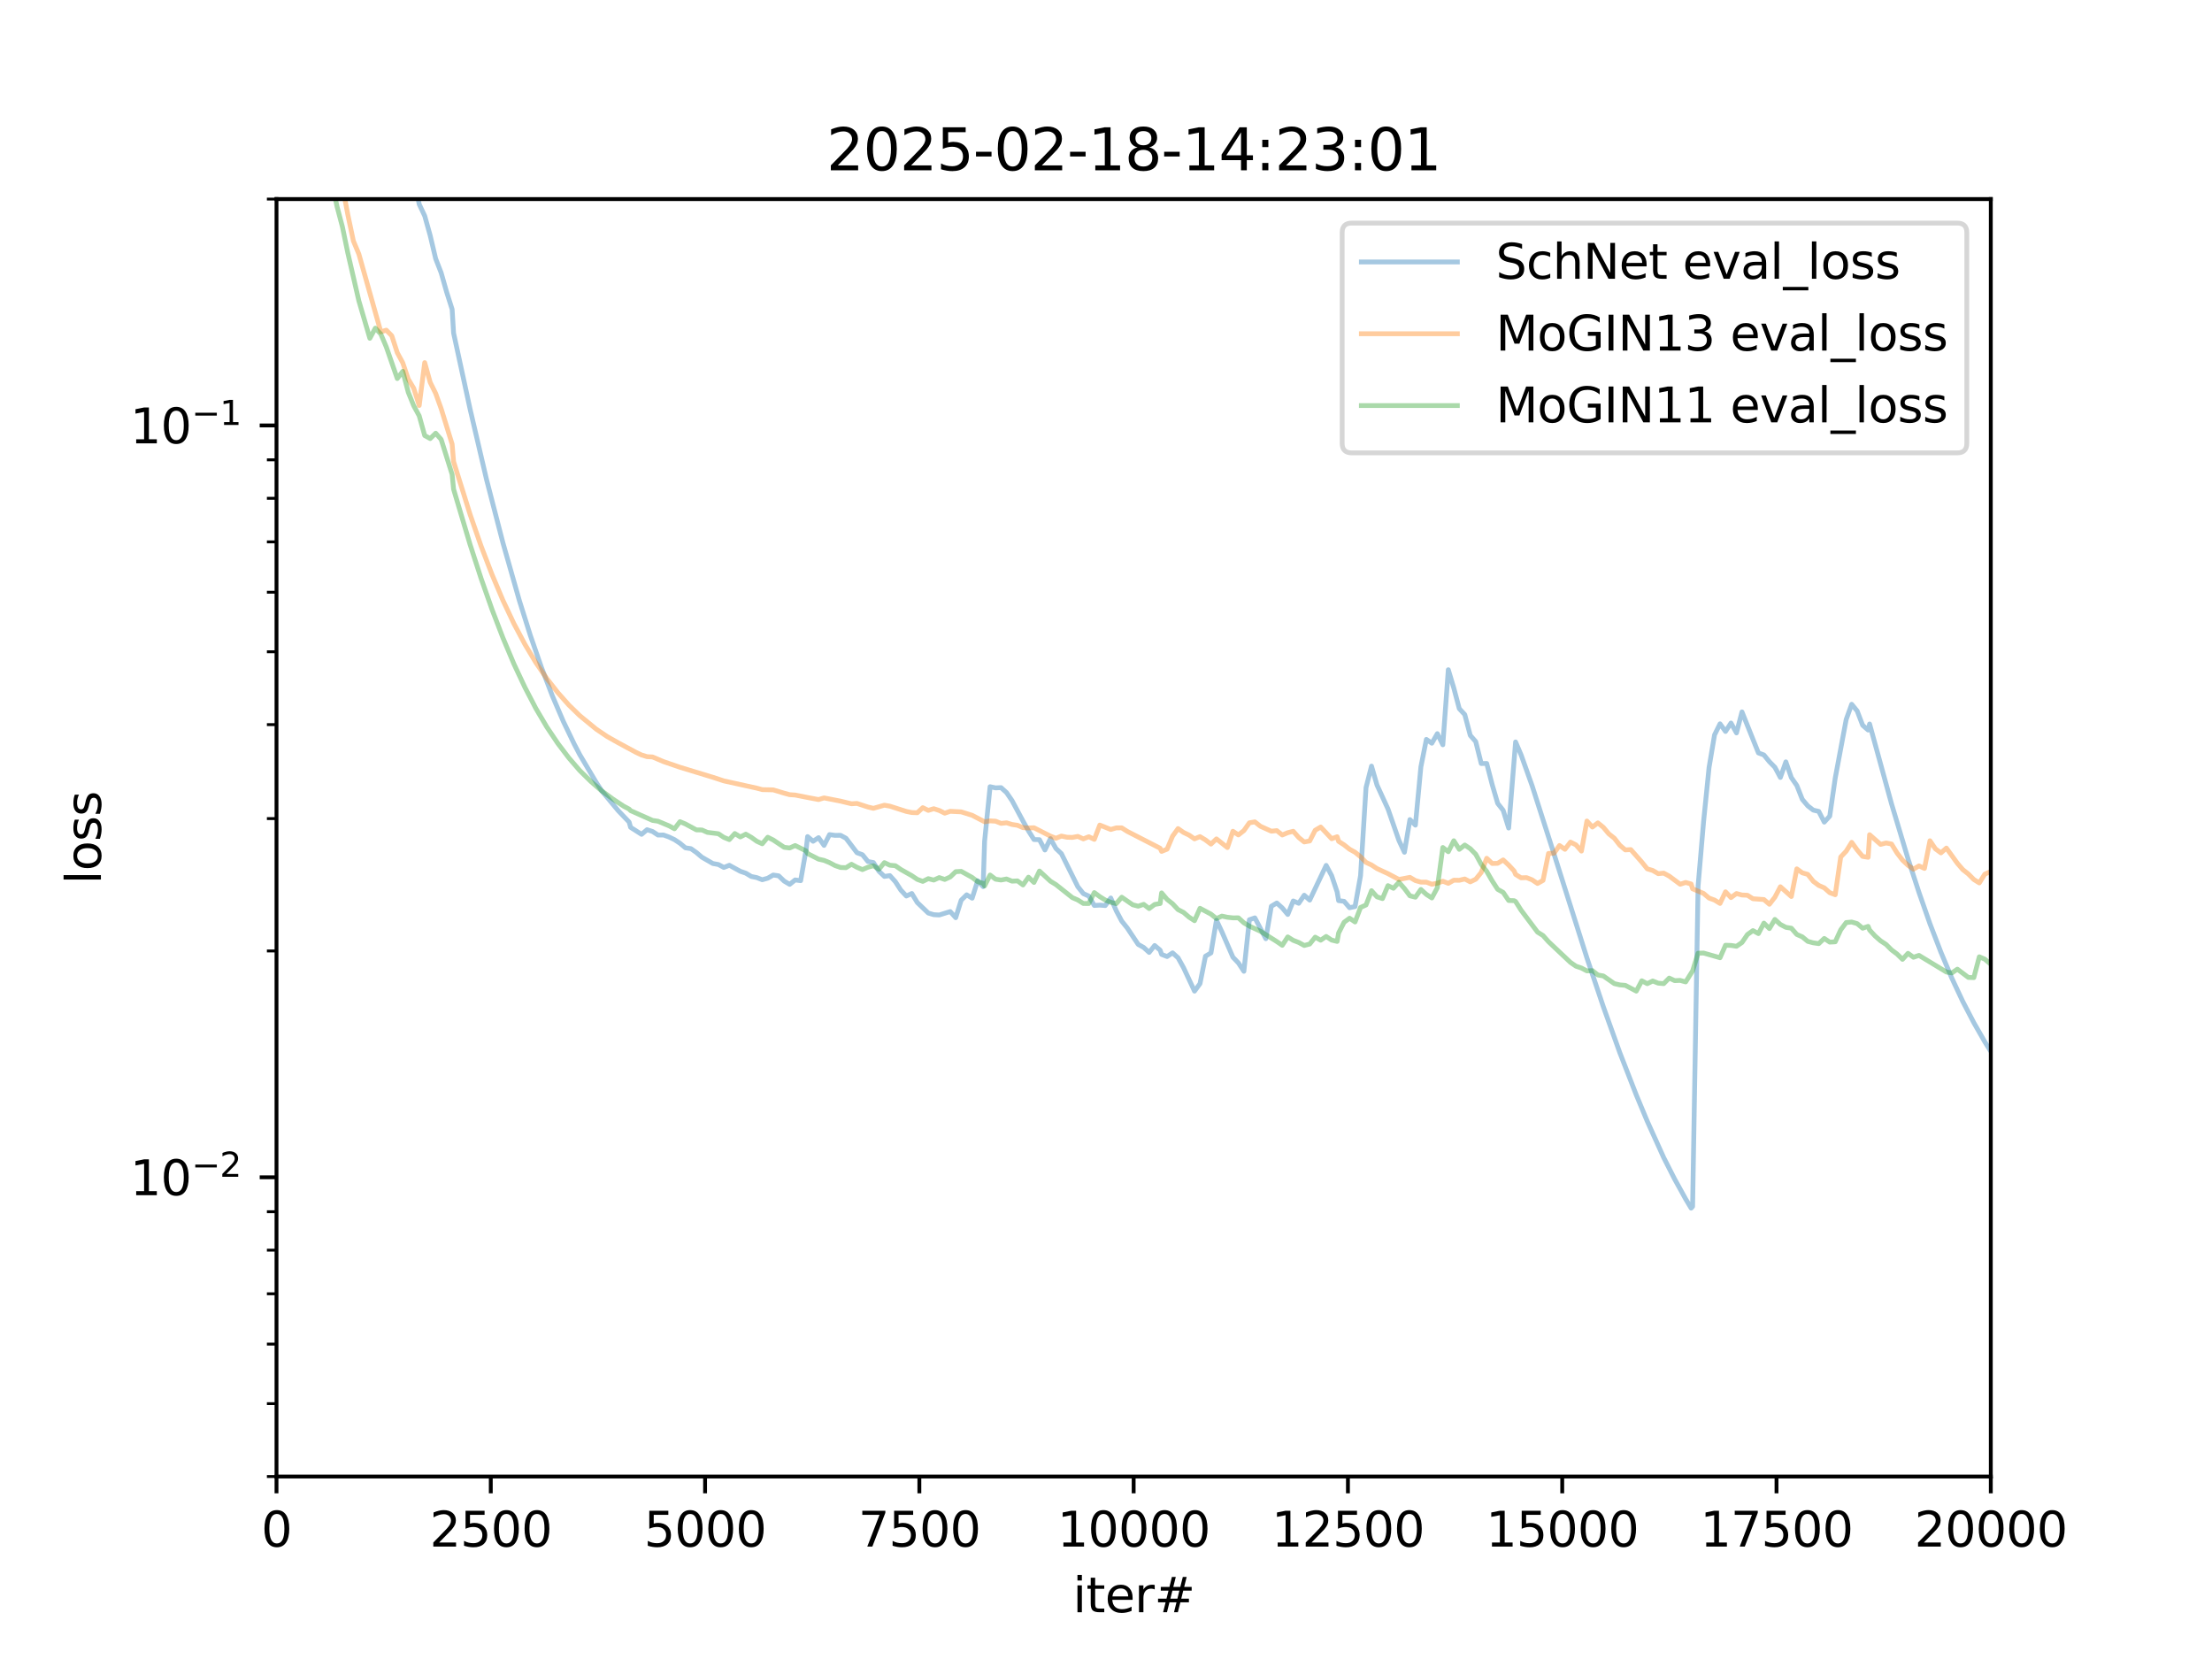 <?xml version="1.0" encoding="utf-8" standalone="no"?>
<!DOCTYPE svg PUBLIC "-//W3C//DTD SVG 1.1//EN"
  "http://www.w3.org/Graphics/SVG/1.1/DTD/svg11.dtd">
<svg xmlns:xlink="http://www.w3.org/1999/xlink" width="460.8pt" height="345.6pt" viewBox="0 0 460.8 345.6" xmlns="http://www.w3.org/2000/svg" version="1.1">
 <defs>
  <style type="text/css">*{stroke-linejoin: round; stroke-linecap: butt}</style>
 </defs>
 <g id="figure_1">
  <g id="patch_1">
   <path d="M 0 345.6 
L 460.8 345.6 
L 460.8 0 
L 0 0 
z
" style="fill: #ffffff"/>
  </g>
  <g id="axes_1">
   <g id="patch_2">
    <path d="M 57.6 307.584 
L 414.72 307.584 
L 414.72 41.472 
L 57.6 41.472 
z
" style="fill: #ffffff"/>
   </g>
   <g id="matplotlib.axis_1">
    <g id="xtick_1">
     <g id="line2d_1">
      <defs>
       <path id="m85f5386b35" d="M 0 0 
L 0 3.5 
" style="stroke: #000000; stroke-width: 0.8"/>
      </defs>
      <g>
       <use xlink:href="#m85f5386b35" x="57.6" y="307.584" style="stroke: #000000; stroke-width: 0.8"/>
      </g>
     </g>
     <g id="text_1">
      <!-- 0 -->
      <g transform="translate(54.419 322.182) scale(0.1 -0.1)">
       <defs>
        <path id="DejaVuSans-30" d="M 2034 4250 
Q 1547 4250 1301 3770 
Q 1056 3291 1056 2328 
Q 1056 1369 1301 889 
Q 1547 409 2034 409 
Q 2525 409 2770 889 
Q 3016 1369 3016 2328 
Q 3016 3291 2770 3770 
Q 2525 4250 2034 4250 
z
M 2034 4750 
Q 2819 4750 3233 4129 
Q 3647 3509 3647 2328 
Q 3647 1150 3233 529 
Q 2819 -91 2034 -91 
Q 1250 -91 836 529 
Q 422 1150 422 2328 
Q 422 3509 836 4129 
Q 1250 4750 2034 4750 
z
" transform="scale(0.016)"/>
       </defs>
       <use xlink:href="#DejaVuSans-30"/>
      </g>
     </g>
    </g>
    <g id="xtick_2">
     <g id="line2d_2">
      <g>
       <use xlink:href="#m85f5386b35" x="102.24" y="307.584" style="stroke: #000000; stroke-width: 0.8"/>
      </g>
     </g>
     <g id="text_2">
      <!-- 2500 -->
      <g transform="translate(89.515 322.182) scale(0.1 -0.1)">
       <defs>
        <path id="DejaVuSans-32" d="M 1228 531 
L 3431 531 
L 3431 0 
L 469 0 
L 469 531 
Q 828 903 1448 1529 
Q 2069 2156 2228 2338 
Q 2531 2678 2651 2914 
Q 2772 3150 2772 3378 
Q 2772 3750 2511 3984 
Q 2250 4219 1831 4219 
Q 1534 4219 1204 4116 
Q 875 4013 500 3803 
L 500 4441 
Q 881 4594 1212 4672 
Q 1544 4750 1819 4750 
Q 2544 4750 2975 4387 
Q 3406 4025 3406 3419 
Q 3406 3131 3298 2873 
Q 3191 2616 2906 2266 
Q 2828 2175 2409 1742 
Q 1991 1309 1228 531 
z
" transform="scale(0.016)"/>
        <path id="DejaVuSans-35" d="M 691 4666 
L 3169 4666 
L 3169 4134 
L 1269 4134 
L 1269 2991 
Q 1406 3038 1543 3061 
Q 1681 3084 1819 3084 
Q 2600 3084 3056 2656 
Q 3513 2228 3513 1497 
Q 3513 744 3044 326 
Q 2575 -91 1722 -91 
Q 1428 -91 1123 -41 
Q 819 9 494 109 
L 494 744 
Q 775 591 1075 516 
Q 1375 441 1709 441 
Q 2250 441 2565 725 
Q 2881 1009 2881 1497 
Q 2881 1984 2565 2268 
Q 2250 2553 1709 2553 
Q 1456 2553 1204 2497 
Q 953 2441 691 2322 
L 691 4666 
z
" transform="scale(0.016)"/>
       </defs>
       <use xlink:href="#DejaVuSans-32"/>
       <use xlink:href="#DejaVuSans-35" x="63.623"/>
       <use xlink:href="#DejaVuSans-30" x="127.246"/>
       <use xlink:href="#DejaVuSans-30" x="190.869"/>
      </g>
     </g>
    </g>
    <g id="xtick_3">
     <g id="line2d_3">
      <g>
       <use xlink:href="#m85f5386b35" x="146.88" y="307.584" style="stroke: #000000; stroke-width: 0.8"/>
      </g>
     </g>
     <g id="text_3">
      <!-- 5000 -->
      <g transform="translate(134.155 322.182) scale(0.1 -0.1)">
       <use xlink:href="#DejaVuSans-35"/>
       <use xlink:href="#DejaVuSans-30" x="63.623"/>
       <use xlink:href="#DejaVuSans-30" x="127.246"/>
       <use xlink:href="#DejaVuSans-30" x="190.869"/>
      </g>
     </g>
    </g>
    <g id="xtick_4">
     <g id="line2d_4">
      <g>
       <use xlink:href="#m85f5386b35" x="191.52" y="307.584" style="stroke: #000000; stroke-width: 0.8"/>
      </g>
     </g>
     <g id="text_4">
      <!-- 7500 -->
      <g transform="translate(178.795 322.182) scale(0.1 -0.1)">
       <defs>
        <path id="DejaVuSans-37" d="M 525 4666 
L 3525 4666 
L 3525 4397 
L 1831 0 
L 1172 0 
L 2766 4134 
L 525 4134 
L 525 4666 
z
" transform="scale(0.016)"/>
       </defs>
       <use xlink:href="#DejaVuSans-37"/>
       <use xlink:href="#DejaVuSans-35" x="63.623"/>
       <use xlink:href="#DejaVuSans-30" x="127.246"/>
       <use xlink:href="#DejaVuSans-30" x="190.869"/>
      </g>
     </g>
    </g>
    <g id="xtick_5">
     <g id="line2d_5">
      <g>
       <use xlink:href="#m85f5386b35" x="236.16" y="307.584" style="stroke: #000000; stroke-width: 0.8"/>
      </g>
     </g>
     <g id="text_5">
      <!-- 10000 -->
      <g transform="translate(220.254 322.182) scale(0.1 -0.1)">
       <defs>
        <path id="DejaVuSans-31" d="M 794 531 
L 1825 531 
L 1825 4091 
L 703 3866 
L 703 4441 
L 1819 4666 
L 2450 4666 
L 2450 531 
L 3481 531 
L 3481 0 
L 794 0 
L 794 531 
z
" transform="scale(0.016)"/>
       </defs>
       <use xlink:href="#DejaVuSans-31"/>
       <use xlink:href="#DejaVuSans-30" x="63.623"/>
       <use xlink:href="#DejaVuSans-30" x="127.246"/>
       <use xlink:href="#DejaVuSans-30" x="190.869"/>
       <use xlink:href="#DejaVuSans-30" x="254.492"/>
      </g>
     </g>
    </g>
    <g id="xtick_6">
     <g id="line2d_6">
      <g>
       <use xlink:href="#m85f5386b35" x="280.8" y="307.584" style="stroke: #000000; stroke-width: 0.8"/>
      </g>
     </g>
     <g id="text_6">
      <!-- 12500 -->
      <g transform="translate(264.894 322.182) scale(0.1 -0.1)">
       <use xlink:href="#DejaVuSans-31"/>
       <use xlink:href="#DejaVuSans-32" x="63.623"/>
       <use xlink:href="#DejaVuSans-35" x="127.246"/>
       <use xlink:href="#DejaVuSans-30" x="190.869"/>
       <use xlink:href="#DejaVuSans-30" x="254.492"/>
      </g>
     </g>
    </g>
    <g id="xtick_7">
     <g id="line2d_7">
      <g>
       <use xlink:href="#m85f5386b35" x="325.44" y="307.584" style="stroke: #000000; stroke-width: 0.8"/>
      </g>
     </g>
     <g id="text_7">
      <!-- 15000 -->
      <g transform="translate(309.534 322.182) scale(0.1 -0.1)">
       <use xlink:href="#DejaVuSans-31"/>
       <use xlink:href="#DejaVuSans-35" x="63.623"/>
       <use xlink:href="#DejaVuSans-30" x="127.246"/>
       <use xlink:href="#DejaVuSans-30" x="190.869"/>
       <use xlink:href="#DejaVuSans-30" x="254.492"/>
      </g>
     </g>
    </g>
    <g id="xtick_8">
     <g id="line2d_8">
      <g>
       <use xlink:href="#m85f5386b35" x="370.08" y="307.584" style="stroke: #000000; stroke-width: 0.8"/>
      </g>
     </g>
     <g id="text_8">
      <!-- 17500 -->
      <g transform="translate(354.174 322.182) scale(0.1 -0.1)">
       <use xlink:href="#DejaVuSans-31"/>
       <use xlink:href="#DejaVuSans-37" x="63.623"/>
       <use xlink:href="#DejaVuSans-35" x="127.246"/>
       <use xlink:href="#DejaVuSans-30" x="190.869"/>
       <use xlink:href="#DejaVuSans-30" x="254.492"/>
      </g>
     </g>
    </g>
    <g id="xtick_9">
     <g id="line2d_9">
      <g>
       <use xlink:href="#m85f5386b35" x="414.72" y="307.584" style="stroke: #000000; stroke-width: 0.8"/>
      </g>
     </g>
     <g id="text_9">
      <!-- 20000 -->
      <g transform="translate(398.814 322.182) scale(0.1 -0.1)">
       <use xlink:href="#DejaVuSans-32"/>
       <use xlink:href="#DejaVuSans-30" x="63.623"/>
       <use xlink:href="#DejaVuSans-30" x="127.246"/>
       <use xlink:href="#DejaVuSans-30" x="190.869"/>
       <use xlink:href="#DejaVuSans-30" x="254.492"/>
      </g>
     </g>
    </g>
    <g id="text_10">
     <!-- iter# -->
     <g transform="translate(223.489 335.861) scale(0.1 -0.1)">
      <defs>
       <path id="DejaVuSans-69" d="M 603 3500 
L 1178 3500 
L 1178 0 
L 603 0 
L 603 3500 
z
M 603 4863 
L 1178 4863 
L 1178 4134 
L 603 4134 
L 603 4863 
z
" transform="scale(0.016)"/>
       <path id="DejaVuSans-74" d="M 1172 4494 
L 1172 3500 
L 2356 3500 
L 2356 3053 
L 1172 3053 
L 1172 1153 
Q 1172 725 1289 603 
Q 1406 481 1766 481 
L 2356 481 
L 2356 0 
L 1766 0 
Q 1100 0 847 248 
Q 594 497 594 1153 
L 594 3053 
L 172 3053 
L 172 3500 
L 594 3500 
L 594 4494 
L 1172 4494 
z
" transform="scale(0.016)"/>
       <path id="DejaVuSans-65" d="M 3597 1894 
L 3597 1613 
L 953 1613 
Q 991 1019 1311 708 
Q 1631 397 2203 397 
Q 2534 397 2845 478 
Q 3156 559 3463 722 
L 3463 178 
Q 3153 47 2828 -22 
Q 2503 -91 2169 -91 
Q 1331 -91 842 396 
Q 353 884 353 1716 
Q 353 2575 817 3079 
Q 1281 3584 2069 3584 
Q 2775 3584 3186 3129 
Q 3597 2675 3597 1894 
z
M 3022 2063 
Q 3016 2534 2758 2815 
Q 2500 3097 2075 3097 
Q 1594 3097 1305 2825 
Q 1016 2553 972 2059 
L 3022 2063 
z
" transform="scale(0.016)"/>
       <path id="DejaVuSans-72" d="M 2631 2963 
Q 2534 3019 2420 3045 
Q 2306 3072 2169 3072 
Q 1681 3072 1420 2755 
Q 1159 2438 1159 1844 
L 1159 0 
L 581 0 
L 581 3500 
L 1159 3500 
L 1159 2956 
Q 1341 3275 1631 3429 
Q 1922 3584 2338 3584 
Q 2397 3584 2469 3576 
Q 2541 3569 2628 3553 
L 2631 2963 
z
" transform="scale(0.016)"/>
       <path id="DejaVuSans-23" d="M 3272 2816 
L 2363 2816 
L 2100 1772 
L 3016 1772 
L 3272 2816 
z
M 2803 4594 
L 2478 3297 
L 3391 3297 
L 3719 4594 
L 4219 4594 
L 3897 3297 
L 4872 3297 
L 4872 2816 
L 3775 2816 
L 3519 1772 
L 4513 1772 
L 4513 1294 
L 3397 1294 
L 3072 0 
L 2572 0 
L 2894 1294 
L 1978 1294 
L 1656 0 
L 1153 0 
L 1478 1294 
L 494 1294 
L 494 1772 
L 1594 1772 
L 1856 2816 
L 850 2816 
L 850 3297 
L 1978 3297 
L 2297 4594 
L 2803 4594 
z
" transform="scale(0.016)"/>
      </defs>
      <use xlink:href="#DejaVuSans-69"/>
      <use xlink:href="#DejaVuSans-74" x="27.783"/>
      <use xlink:href="#DejaVuSans-65" x="66.992"/>
      <use xlink:href="#DejaVuSans-72" x="128.516"/>
      <use xlink:href="#DejaVuSans-23" x="169.629"/>
     </g>
    </g>
   </g>
   <g id="matplotlib.axis_2">
    <g id="ytick_1">
     <g id="line2d_10">
      <defs>
       <path id="m3443257490" d="M 0 0 
L -3.5 0 
" style="stroke: #000000; stroke-width: 0.8"/>
      </defs>
      <g>
       <use xlink:href="#m3443257490" x="57.6" y="245.254" style="stroke: #000000; stroke-width: 0.8"/>
      </g>
     </g>
     <g id="text_11">
      <!-- $\mathdefault{10^{-2}}$ -->
      <g transform="translate(27.1 249.053) scale(0.1 -0.1)">
       <defs>
        <path id="DejaVuSans-2212" d="M 678 2272 
L 4684 2272 
L 4684 1741 
L 678 1741 
L 678 2272 
z
" transform="scale(0.016)"/>
       </defs>
       <use xlink:href="#DejaVuSans-31" transform="translate(0 0.766)"/>
       <use xlink:href="#DejaVuSans-30" transform="translate(63.623 0.766)"/>
       <use xlink:href="#DejaVuSans-2212" transform="translate(128.203 39.047) scale(0.7)"/>
       <use xlink:href="#DejaVuSans-32" transform="translate(186.855 39.047) scale(0.7)"/>
      </g>
     </g>
    </g>
    <g id="ytick_2">
     <g id="line2d_11">
      <g>
       <use xlink:href="#m3443257490" x="57.6" y="88.623" style="stroke: #000000; stroke-width: 0.8"/>
      </g>
     </g>
     <g id="text_12">
      <!-- $\mathdefault{10^{-1}}$ -->
      <g transform="translate(27.1 92.422) scale(0.1 -0.1)">
       <use xlink:href="#DejaVuSans-31" transform="translate(0 0.684)"/>
       <use xlink:href="#DejaVuSans-30" transform="translate(63.623 0.684)"/>
       <use xlink:href="#DejaVuSans-2212" transform="translate(128.203 38.966) scale(0.7)"/>
       <use xlink:href="#DejaVuSans-31" transform="translate(186.855 38.966) scale(0.7)"/>
      </g>
     </g>
    </g>
    <g id="ytick_3">
     <g id="line2d_12">
      <defs>
       <path id="m254dda52f3" d="M 0 0 
L -2 0 
" style="stroke: #000000; stroke-width: 0.6"/>
      </defs>
      <g>
       <use xlink:href="#m254dda52f3" x="57.6" y="307.584" style="stroke: #000000; stroke-width: 0.6"/>
      </g>
     </g>
    </g>
    <g id="ytick_4">
     <g id="line2d_13">
      <g>
       <use xlink:href="#m254dda52f3" x="57.6" y="292.405" style="stroke: #000000; stroke-width: 0.6"/>
      </g>
     </g>
    </g>
    <g id="ytick_5">
     <g id="line2d_14">
      <g>
       <use xlink:href="#m254dda52f3" x="57.6" y="280.003" style="stroke: #000000; stroke-width: 0.6"/>
      </g>
     </g>
    </g>
    <g id="ytick_6">
     <g id="line2d_15">
      <g>
       <use xlink:href="#m254dda52f3" x="57.6" y="269.517" style="stroke: #000000; stroke-width: 0.6"/>
      </g>
     </g>
    </g>
    <g id="ytick_7">
     <g id="line2d_16">
      <g>
       <use xlink:href="#m254dda52f3" x="57.6" y="260.433" style="stroke: #000000; stroke-width: 0.6"/>
      </g>
     </g>
    </g>
    <g id="ytick_8">
     <g id="line2d_17">
      <g>
       <use xlink:href="#m254dda52f3" x="57.6" y="252.421" style="stroke: #000000; stroke-width: 0.6"/>
      </g>
     </g>
    </g>
    <g id="ytick_9">
     <g id="line2d_18">
      <g>
       <use xlink:href="#m254dda52f3" x="57.6" y="198.103" style="stroke: #000000; stroke-width: 0.6"/>
      </g>
     </g>
    </g>
    <g id="ytick_10">
     <g id="line2d_19">
      <g>
       <use xlink:href="#m254dda52f3" x="57.6" y="170.522" style="stroke: #000000; stroke-width: 0.6"/>
      </g>
     </g>
    </g>
    <g id="ytick_11">
     <g id="line2d_20">
      <g>
       <use xlink:href="#m254dda52f3" x="57.6" y="150.953" style="stroke: #000000; stroke-width: 0.6"/>
      </g>
     </g>
    </g>
    <g id="ytick_12">
     <g id="line2d_21">
      <g>
       <use xlink:href="#m254dda52f3" x="57.6" y="135.773" style="stroke: #000000; stroke-width: 0.6"/>
      </g>
     </g>
    </g>
    <g id="ytick_13">
     <g id="line2d_22">
      <g>
       <use xlink:href="#m254dda52f3" x="57.6" y="123.371" style="stroke: #000000; stroke-width: 0.6"/>
      </g>
     </g>
    </g>
    <g id="ytick_14">
     <g id="line2d_23">
      <g>
       <use xlink:href="#m254dda52f3" x="57.6" y="112.885" style="stroke: #000000; stroke-width: 0.6"/>
      </g>
     </g>
    </g>
    <g id="ytick_15">
     <g id="line2d_24">
      <g>
       <use xlink:href="#m254dda52f3" x="57.6" y="103.802" style="stroke: #000000; stroke-width: 0.6"/>
      </g>
     </g>
    </g>
    <g id="ytick_16">
     <g id="line2d_25">
      <g>
       <use xlink:href="#m254dda52f3" x="57.6" y="95.79" style="stroke: #000000; stroke-width: 0.6"/>
      </g>
     </g>
    </g>
    <g id="ytick_17">
     <g id="line2d_26">
      <g>
       <use xlink:href="#m254dda52f3" x="57.6" y="41.472" style="stroke: #000000; stroke-width: 0.6"/>
      </g>
     </g>
    </g>
    <g id="text_13">
     <!-- loss -->
     <g transform="translate(21.02 184.186) rotate(-90) scale(0.1 -0.1)">
      <defs>
       <path id="DejaVuSans-6c" d="M 603 4863 
L 1178 4863 
L 1178 0 
L 603 0 
L 603 4863 
z
" transform="scale(0.016)"/>
       <path id="DejaVuSans-6f" d="M 1959 3097 
Q 1497 3097 1228 2736 
Q 959 2375 959 1747 
Q 959 1119 1226 758 
Q 1494 397 1959 397 
Q 2419 397 2687 759 
Q 2956 1122 2956 1747 
Q 2956 2369 2687 2733 
Q 2419 3097 1959 3097 
z
M 1959 3584 
Q 2709 3584 3137 3096 
Q 3566 2609 3566 1747 
Q 3566 888 3137 398 
Q 2709 -91 1959 -91 
Q 1206 -91 779 398 
Q 353 888 353 1747 
Q 353 2609 779 3096 
Q 1206 3584 1959 3584 
z
" transform="scale(0.016)"/>
       <path id="DejaVuSans-73" d="M 2834 3397 
L 2834 2853 
Q 2591 2978 2328 3040 
Q 2066 3103 1784 3103 
Q 1356 3103 1142 2972 
Q 928 2841 928 2578 
Q 928 2378 1081 2264 
Q 1234 2150 1697 2047 
L 1894 2003 
Q 2506 1872 2764 1633 
Q 3022 1394 3022 966 
Q 3022 478 2636 193 
Q 2250 -91 1575 -91 
Q 1294 -91 989 -36 
Q 684 19 347 128 
L 347 722 
Q 666 556 975 473 
Q 1284 391 1588 391 
Q 1994 391 2212 530 
Q 2431 669 2431 922 
Q 2431 1156 2273 1281 
Q 2116 1406 1581 1522 
L 1381 1569 
Q 847 1681 609 1914 
Q 372 2147 372 2553 
Q 372 3047 722 3315 
Q 1072 3584 1716 3584 
Q 2034 3584 2315 3537 
Q 2597 3491 2834 3397 
z
" transform="scale(0.016)"/>
      </defs>
      <use xlink:href="#DejaVuSans-6c"/>
      <use xlink:href="#DejaVuSans-6f" x="27.783"/>
      <use xlink:href="#DejaVuSans-73" x="88.965"/>
      <use xlink:href="#DejaVuSans-73" x="141.064"/>
     </g>
    </g>
   </g>
   <g id="line2d_27">
    <path d="M 78.569 -1 
L 79.331 3.459 
L 80.474 9.262 
L 82.759 22.298 
L 83.902 27.176 
L 85.045 32.882 
L 86.187 36.693 
L 87.33 42.555 
L 88.473 44.97 
L 89.616 49.065 
L 90.759 53.895 
L 91.901 56.829 
L 93.044 60.849 
L 94.187 64.437 
L 94.49 69.374 
L 97.919 85.189 
L 101.347 99.866 
L 104.776 113.105 
L 108.204 125.145 
L 110.489 132.393 
L 112.775 138.989 
L 115.061 144.952 
L 117.346 150.274 
L 119.632 155.028 
L 120.775 157.212 
L 124.203 162.987 
L 125.346 164.741 
L 128.774 168.86 
L 131.06 171.252 
L 131.363 172.348 
L 133.649 173.807 
L 134.791 172.843 
L 135.934 173.21 
L 137.077 173.96 
L 138.22 173.946 
L 139.363 174.363 
L 140.505 174.909 
L 141.648 175.663 
L 142.791 176.622 
L 143.934 176.787 
L 145.077 177.6 
L 146.219 178.57 
L 148.505 179.887 
L 149.648 180.092 
L 150.79 180.704 
L 151.933 180.249 
L 154.219 181.507 
L 155.362 181.896 
L 156.504 182.585 
L 157.647 182.816 
L 158.79 183.266 
L 159.933 182.945 
L 161.076 182.285 
L 162.218 182.453 
L 163.361 183.553 
L 164.504 184.227 
L 165.647 183.307 
L 166.789 183.463 
L 167.932 176.978 
L 168.236 174.278 
L 169.379 175.25 
L 170.521 174.495 
L 171.664 176.11 
L 172.807 173.865 
L 173.95 174.022 
L 175.092 174.003 
L 176.235 174.623 
L 178.521 177.634 
L 179.664 178.054 
L 180.806 179.468 
L 181.949 179.685 
L 183.092 181.486 
L 184.235 182.577 
L 185.378 182.406 
L 186.52 183.673 
L 187.663 185.431 
L 188.806 186.657 
L 189.949 186.131 
L 191.091 188.014 
L 193.377 190.204 
L 194.52 190.546 
L 195.663 190.608 
L 197.948 189.895 
L 199.091 191.173 
L 200.234 187.525 
L 201.377 186.405 
L 202.519 187.111 
L 203.662 183.477 
L 204.805 184.698 
L 205.108 175.265 
L 206.251 163.886 
L 207.394 164.13 
L 208.537 164.078 
L 209.68 165.109 
L 210.822 166.775 
L 213.108 171.04 
L 214.251 173.084 
L 215.393 174.89 
L 216.536 174.921 
L 217.679 177.07 
L 218.822 174.704 
L 219.965 176.748 
L 221.107 177.829 
L 224.536 184.728 
L 225.679 186.151 
L 226.821 186.669 
L 227.964 188.626 
L 229.107 188.555 
L 230.25 188.646 
L 231.392 187.07 
L 232.535 189.727 
L 233.678 191.88 
L 234.821 193.307 
L 237.106 196.736 
L 238.249 197.372 
L 239.392 198.407 
L 240.535 196.965 
L 241.678 197.933 
L 241.981 198.819 
L 243.124 199.265 
L 244.267 198.496 
L 245.409 199.525 
L 246.552 201.582 
L 248.838 206.472 
L 249.981 204.908 
L 251.123 199.194 
L 252.266 198.509 
L 253.409 191.704 
L 254.552 194.134 
L 256.837 199.398 
L 257.98 200.595 
L 259.123 202.337 
L 260.266 191.602 
L 261.408 191.208 
L 263.694 195.547 
L 264.837 188.791 
L 265.98 188.11 
L 267.122 189.14 
L 268.265 190.5 
L 269.408 187.69 
L 270.551 188.172 
L 271.693 186.492 
L 272.836 187.509 
L 276.265 180.276 
L 277.407 182.412 
L 278.55 185.808 
L 278.854 187.62 
L 279.996 187.76 
L 281.139 189.093 
L 282.282 188.851 
L 283.425 182.422 
L 284.568 164.07 
L 285.71 159.592 
L 286.853 163.538 
L 289.139 168.515 
L 291.424 175.092 
L 292.567 177.542 
L 293.71 170.738 
L 294.853 171.893 
L 295.995 159.765 
L 297.138 154.029 
L 298.281 154.828 
L 299.424 152.832 
L 300.567 155.154 
L 301.709 139.515 
L 302.852 143.324 
L 303.995 147.629 
L 305.138 148.859 
L 306.281 153.192 
L 307.423 154.491 
L 308.566 159.057 
L 309.709 159.042 
L 310.852 163.452 
L 311.994 167.354 
L 313.137 168.803 
L 314.28 172.498 
L 315.726 154.563 
L 316.869 157.247 
L 319.155 163.648 
L 323.726 177.887 
L 330.583 199.545 
L 334.011 209.741 
L 337.439 219.299 
L 340.868 228.101 
L 343.153 233.572 
L 346.582 241.153 
L 348.867 245.648 
L 351.153 249.777 
L 352.295 251.684 
L 352.599 251.339 
L 353.742 184.573 
L 354.885 171.175 
L 356.027 159.881 
L 357.17 153.093 
L 358.313 150.783 
L 359.456 152.377 
L 360.598 150.617 
L 361.741 152.679 
L 362.884 148.301 
L 365.17 154.003 
L 366.312 156.847 
L 367.455 157.268 
L 368.598 158.675 
L 369.741 159.834 
L 370.884 161.96 
L 372.026 158.71 
L 373.169 161.986 
L 374.312 163.637 
L 375.455 166.529 
L 376.597 167.878 
L 377.74 168.763 
L 378.883 169.027 
L 380.026 171.265 
L 381.169 170.009 
L 382.311 162.096 
L 384.597 149.877 
L 385.74 146.712 
L 386.882 148.102 
L 388.025 151.086 
L 389.168 152.082 
L 389.472 150.819 
L 394.043 167.462 
L 397.471 178.885 
L 399.757 185.902 
L 402.042 192.433 
L 404.328 198.365 
L 406.613 203.792 
L 408.899 208.658 
L 411.185 213.05 
L 413.47 217.033 
L 414.613 218.851 
L 418.041 223.515 
L 420.327 226.241 
L 423.755 229.73 
L 426.041 231.618 
L 426.041 231.618 
" clip-path="url(#p39b1d62867)" style="fill: none; stroke: #1f77b4; stroke-opacity: 0.4; stroke-linecap: square"/>
   </g>
   <g id="line2d_28">
    <path d="M 63.818 -1 
L 64.475 4.162 
L 66.76 17.172 
L 67.903 23.263 
L 69.046 27.607 
L 70.188 33.901 
L 71.331 38.794 
L 72.474 44.792 
L 73.617 50.194 
L 74.76 52.928 
L 79.331 69.129 
L 80.474 68.78 
L 81.616 69.948 
L 82.759 73.47 
L 83.902 75.583 
L 85.045 78.97 
L 86.187 80.885 
L 87.33 84.473 
L 88.473 75.54 
L 89.616 79.649 
L 90.759 81.959 
L 91.901 85.132 
L 94.187 92.527 
L 94.49 96.15 
L 97.919 107.146 
L 100.204 113.72 
L 102.49 119.664 
L 104.776 125.081 
L 107.061 129.922 
L 109.347 134.221 
L 111.632 138.034 
L 113.918 141.364 
L 116.203 144.281 
L 118.489 146.86 
L 120.775 149.082 
L 124.203 151.895 
L 126.488 153.438 
L 128.774 154.726 
L 132.506 156.74 
L 133.649 157.276 
L 134.791 157.627 
L 135.934 157.689 
L 138.22 158.657 
L 141.648 159.836 
L 148.505 161.924 
L 150.79 162.675 
L 157.647 164.186 
L 158.79 164.496 
L 161.076 164.546 
L 163.361 165.234 
L 164.504 165.547 
L 165.647 165.621 
L 168.236 166.133 
L 170.521 166.564 
L 171.664 166.218 
L 175.092 166.887 
L 177.378 167.444 
L 178.521 167.369 
L 180.806 168.118 
L 181.949 168.388 
L 184.235 167.737 
L 185.378 167.939 
L 188.806 169.039 
L 189.949 169.269 
L 191.091 169.312 
L 192.234 168.254 
L 193.377 168.819 
L 194.52 168.467 
L 195.663 168.837 
L 196.805 169.401 
L 197.948 169.013 
L 200.234 169.127 
L 202.519 169.843 
L 205.108 171.191 
L 206.251 171.005 
L 207.394 171.069 
L 208.537 171.528 
L 209.68 171.403 
L 210.822 171.754 
L 211.965 171.924 
L 213.108 172.414 
L 214.251 172.484 
L 215.393 172.435 
L 218.822 174.179 
L 219.965 174.628 
L 221.107 174.169 
L 222.25 174.412 
L 223.393 174.449 
L 224.536 174.237 
L 225.679 174.757 
L 226.821 174.307 
L 227.964 174.856 
L 229.107 171.878 
L 231.392 172.795 
L 232.535 172.463 
L 233.678 172.458 
L 234.821 173.187 
L 241.678 176.707 
L 241.981 177.361 
L 243.124 176.9 
L 244.267 174.19 
L 245.409 172.611 
L 246.552 173.414 
L 247.695 173.961 
L 248.838 174.747 
L 249.981 174.282 
L 251.123 174.972 
L 252.266 175.841 
L 253.409 174.756 
L 255.694 176.563 
L 256.837 173.165 
L 257.98 173.93 
L 259.123 173.029 
L 260.266 171.407 
L 261.408 171.207 
L 262.551 172.116 
L 264.837 173.152 
L 265.98 173.035 
L 267.122 173.947 
L 268.265 173.464 
L 269.408 173.168 
L 270.551 174.47 
L 271.693 175.394 
L 272.836 175.186 
L 273.979 172.954 
L 275.122 172.282 
L 277.407 174.722 
L 278.55 174.308 
L 278.854 175.266 
L 279.996 176.001 
L 281.139 176.909 
L 282.282 177.539 
L 283.425 178.473 
L 284.568 179.652 
L 285.71 180.187 
L 286.853 180.941 
L 289.139 181.997 
L 291.424 183.209 
L 293.71 182.767 
L 294.853 183.439 
L 295.995 183.76 
L 297.138 183.769 
L 298.281 184.201 
L 299.424 183.987 
L 300.567 183.573 
L 301.709 184.018 
L 302.852 183.361 
L 303.995 183.379 
L 305.138 183.107 
L 306.281 183.707 
L 307.423 183.154 
L 308.566 181.753 
L 309.709 178.797 
L 310.852 179.877 
L 311.994 179.844 
L 313.137 179.138 
L 314.28 180.211 
L 315.423 181.442 
L 315.726 182.159 
L 316.869 182.865 
L 318.012 182.827 
L 319.155 183.282 
L 320.297 184.045 
L 321.44 183.401 
L 322.583 177.788 
L 323.726 177.745 
L 324.869 176.136 
L 326.011 176.927 
L 327.154 175.425 
L 328.297 176 
L 329.44 177.299 
L 330.583 171.035 
L 331.725 172.288 
L 332.868 171.422 
L 334.011 172.349 
L 335.154 173.711 
L 336.296 174.616 
L 337.439 176.075 
L 338.582 177.052 
L 339.725 176.985 
L 342.01 179.575 
L 343.153 180.991 
L 344.296 181.337 
L 345.439 182 
L 346.582 181.889 
L 347.724 182.507 
L 350.01 184.204 
L 351.153 183.835 
L 352.295 184.153 
L 352.599 185.155 
L 354.885 186.116 
L 356.027 187.085 
L 357.17 187.499 
L 358.313 188.2 
L 359.456 185.78 
L 360.598 186.984 
L 361.741 186.139 
L 362.884 186.448 
L 364.027 186.496 
L 365.17 187.226 
L 367.455 187.39 
L 368.598 188.375 
L 369.741 186.905 
L 370.884 184.726 
L 373.169 186.76 
L 374.312 181 
L 375.455 181.829 
L 376.597 182.149 
L 377.74 183.594 
L 378.883 184.454 
L 380.026 184.95 
L 381.169 185.963 
L 382.311 186.388 
L 383.454 178.527 
L 384.597 177.318 
L 385.74 175.476 
L 386.882 177.052 
L 388.025 178.406 
L 389.168 178.59 
L 389.472 173.887 
L 391.757 175.901 
L 392.9 175.609 
L 394.043 175.823 
L 395.186 177.685 
L 396.328 179.174 
L 397.471 180.259 
L 398.614 181.067 
L 399.757 180.382 
L 400.899 180.905 
L 402.042 175.144 
L 403.185 176.828 
L 404.328 177.67 
L 405.471 176.671 
L 407.756 179.837 
L 408.899 181.165 
L 410.042 182.067 
L 411.185 183.216 
L 412.327 183.929 
L 413.47 182.1 
L 414.613 181.589 
L 415.756 182.467 
L 416.898 181.745 
L 418.041 182.754 
L 419.184 183.573 
L 420.327 184.977 
L 421.47 185.917 
L 422.612 186.415 
L 423.755 186.389 
L 426.041 187.179 
L 426.041 187.179 
" clip-path="url(#p39b1d62867)" style="fill: none; stroke: #ff7f0e; stroke-opacity: 0.4; stroke-linecap: square"/>
   </g>
   <g id="line2d_29">
    <path d="M 63.332 -1 
L 66.76 25.639 
L 67.903 31.974 
L 70.188 42.937 
L 71.331 47.262 
L 72.474 52.782 
L 74.76 62.685 
L 77.045 70.473 
L 78.188 68.366 
L 79.331 69.591 
L 80.474 72.279 
L 82.759 78.86 
L 83.902 77.358 
L 85.045 81.71 
L 86.187 84.532 
L 87.33 86.628 
L 88.473 90.73 
L 89.616 91.364 
L 90.759 90.245 
L 91.901 91.545 
L 94.187 98.839 
L 94.49 101.908 
L 97.919 113.418 
L 100.204 120.453 
L 102.49 126.948 
L 104.776 132.893 
L 107.061 138.32 
L 109.347 143.187 
L 111.632 147.581 
L 113.918 151.457 
L 116.203 154.863 
L 118.489 157.874 
L 120.775 160.521 
L 123.06 162.773 
L 125.346 164.758 
L 127.631 166.429 
L 129.917 167.943 
L 131.06 168.55 
L 131.363 168.871 
L 135.934 170.905 
L 137.077 171.076 
L 139.363 172.032 
L 140.505 172.648 
L 141.648 171.168 
L 142.791 171.648 
L 145.077 172.883 
L 146.219 172.897 
L 147.362 173.396 
L 149.648 173.681 
L 150.79 174.439 
L 151.933 174.904 
L 153.076 173.638 
L 154.219 174.35 
L 155.362 173.77 
L 156.504 174.427 
L 157.647 175.247 
L 158.79 175.779 
L 159.933 174.414 
L 161.076 174.981 
L 163.361 176.51 
L 164.504 176.647 
L 165.647 176.138 
L 167.932 177.266 
L 168.236 177.806 
L 170.521 178.977 
L 171.664 179.233 
L 172.807 179.705 
L 173.95 180.311 
L 175.092 180.711 
L 176.235 180.751 
L 177.378 180.042 
L 178.521 180.67 
L 179.664 181.152 
L 180.806 180.659 
L 181.949 180.347 
L 183.092 181.08 
L 184.235 179.7 
L 185.378 180.244 
L 186.52 180.341 
L 187.663 181.132 
L 189.949 182.423 
L 191.091 183.193 
L 192.234 183.609 
L 193.377 183.04 
L 194.52 183.335 
L 195.663 182.813 
L 196.805 183.203 
L 197.948 182.687 
L 199.091 181.59 
L 200.234 181.518 
L 202.519 182.784 
L 203.662 183.669 
L 204.805 184.017 
L 205.108 184.554 
L 206.251 182.287 
L 207.394 183.152 
L 208.537 183.322 
L 209.68 183.109 
L 210.822 183.561 
L 211.965 183.504 
L 213.108 184.351 
L 214.251 182.73 
L 215.393 183.828 
L 216.536 181.455 
L 218.822 183.57 
L 219.965 184.271 
L 223.393 186.993 
L 224.536 187.487 
L 225.679 188.21 
L 226.821 188.219 
L 227.964 185.936 
L 229.107 186.791 
L 230.25 187.498 
L 231.392 187.959 
L 232.535 188.237 
L 233.678 186.908 
L 235.964 188.484 
L 237.106 188.777 
L 238.249 188.392 
L 239.392 189.272 
L 240.535 188.414 
L 241.678 188.219 
L 241.981 186.004 
L 243.124 187.355 
L 244.267 188.264 
L 245.409 189.489 
L 246.552 190.069 
L 247.695 191.053 
L 248.838 191.798 
L 249.981 189.216 
L 252.266 190.426 
L 253.409 191.355 
L 254.552 190.839 
L 255.694 191.084 
L 256.837 191.207 
L 257.98 191.2 
L 259.123 192.236 
L 260.266 192.922 
L 262.551 193.985 
L 265.98 196.142 
L 267.122 196.926 
L 268.265 195.175 
L 269.408 195.892 
L 270.551 196.331 
L 271.693 196.959 
L 272.836 196.66 
L 273.979 195.227 
L 275.122 195.86 
L 276.265 195.08 
L 277.407 195.837 
L 278.55 196.115 
L 278.854 194.367 
L 279.996 192.13 
L 281.139 191.283 
L 282.282 192.061 
L 283.425 189.04 
L 284.568 188.525 
L 285.71 185.547 
L 286.853 186.833 
L 287.996 187.193 
L 289.139 184.495 
L 290.282 185.045 
L 291.424 183.801 
L 292.567 185.091 
L 293.71 186.615 
L 294.853 186.902 
L 295.995 185.291 
L 297.138 186.32 
L 298.281 187.061 
L 299.424 184.926 
L 300.567 176.548 
L 301.709 177.428 
L 302.852 175.144 
L 303.995 176.933 
L 305.138 176.034 
L 306.281 176.794 
L 307.423 177.959 
L 308.566 180.049 
L 309.709 181.526 
L 310.852 183.508 
L 311.994 185.267 
L 313.137 185.896 
L 314.28 187.587 
L 315.423 187.624 
L 315.726 187.798 
L 316.869 189.604 
L 320.297 194.176 
L 321.44 194.891 
L 322.583 196.173 
L 327.154 200.483 
L 328.297 201.274 
L 329.44 201.658 
L 330.583 202.259 
L 331.725 202.202 
L 332.868 203.106 
L 334.011 203.31 
L 336.296 204.908 
L 337.439 205.17 
L 338.582 205.265 
L 340.868 206.469 
L 342.01 204.315 
L 343.153 204.919 
L 344.296 204.359 
L 345.439 204.81 
L 346.582 204.91 
L 347.724 203.753 
L 348.867 204.284 
L 350.01 204.234 
L 351.153 204.551 
L 352.599 202.255 
L 353.742 198.57 
L 354.885 198.536 
L 357.17 199.186 
L 358.313 199.516 
L 359.456 196.911 
L 360.598 196.949 
L 361.741 197.126 
L 362.884 196.345 
L 364.027 194.674 
L 365.17 193.86 
L 366.312 194.484 
L 367.455 192.298 
L 368.598 193.438 
L 369.741 191.533 
L 370.884 192.578 
L 372.026 193.179 
L 373.169 193.361 
L 374.312 194.665 
L 375.455 195.165 
L 376.597 196.108 
L 377.74 196.408 
L 378.883 196.572 
L 380.026 195.493 
L 381.169 196.262 
L 382.311 196.198 
L 383.454 193.704 
L 384.597 192.18 
L 385.74 192.074 
L 386.882 192.405 
L 388.025 193.363 
L 389.168 192.98 
L 389.472 193.745 
L 390.614 194.984 
L 391.757 195.988 
L 392.9 196.74 
L 394.043 197.88 
L 395.186 198.735 
L 396.328 199.85 
L 397.471 198.594 
L 398.614 199.416 
L 399.757 199.022 
L 405.471 202.489 
L 406.613 202.677 
L 407.756 201.893 
L 410.042 203.614 
L 411.185 203.655 
L 412.327 199.32 
L 413.47 199.813 
L 415.756 201.748 
L 416.898 201.692 
L 418.041 202.834 
L 419.184 203.5 
L 420.327 202.977 
L 421.47 203.871 
L 422.612 204.368 
L 423.755 205.364 
L 426.041 206.016 
L 426.041 206.016 
" clip-path="url(#p39b1d62867)" style="fill: none; stroke: #2ca02c; stroke-opacity: 0.4; stroke-linecap: square"/>
   </g>
   <g id="patch_3">
    <path d="M 57.6 307.584 
L 57.6 41.472 
" style="fill: none; stroke: #000000; stroke-width: 0.8; stroke-linejoin: miter; stroke-linecap: square"/>
   </g>
   <g id="patch_4">
    <path d="M 414.72 307.584 
L 414.72 41.472 
" style="fill: none; stroke: #000000; stroke-width: 0.8; stroke-linejoin: miter; stroke-linecap: square"/>
   </g>
   <g id="patch_5">
    <path d="M 57.6 307.584 
L 414.72 307.584 
" style="fill: none; stroke: #000000; stroke-width: 0.8; stroke-linejoin: miter; stroke-linecap: square"/>
   </g>
   <g id="patch_6">
    <path d="M 57.6 41.472 
L 414.72 41.472 
" style="fill: none; stroke: #000000; stroke-width: 0.8; stroke-linejoin: miter; stroke-linecap: square"/>
   </g>
   <g id="text_14">
    <!-- 2025-02-18-14:23:01 -->
    <g transform="translate(172.178 35.472) scale(0.12 -0.12)">
     <defs>
      <path id="DejaVuSans-2d" d="M 313 2009 
L 1997 2009 
L 1997 1497 
L 313 1497 
L 313 2009 
z
" transform="scale(0.016)"/>
      <path id="DejaVuSans-38" d="M 2034 2216 
Q 1584 2216 1326 1975 
Q 1069 1734 1069 1313 
Q 1069 891 1326 650 
Q 1584 409 2034 409 
Q 2484 409 2743 651 
Q 3003 894 3003 1313 
Q 3003 1734 2745 1975 
Q 2488 2216 2034 2216 
z
M 1403 2484 
Q 997 2584 770 2862 
Q 544 3141 544 3541 
Q 544 4100 942 4425 
Q 1341 4750 2034 4750 
Q 2731 4750 3128 4425 
Q 3525 4100 3525 3541 
Q 3525 3141 3298 2862 
Q 3072 2584 2669 2484 
Q 3125 2378 3379 2068 
Q 3634 1759 3634 1313 
Q 3634 634 3220 271 
Q 2806 -91 2034 -91 
Q 1263 -91 848 271 
Q 434 634 434 1313 
Q 434 1759 690 2068 
Q 947 2378 1403 2484 
z
M 1172 3481 
Q 1172 3119 1398 2916 
Q 1625 2713 2034 2713 
Q 2441 2713 2670 2916 
Q 2900 3119 2900 3481 
Q 2900 3844 2670 4047 
Q 2441 4250 2034 4250 
Q 1625 4250 1398 4047 
Q 1172 3844 1172 3481 
z
" transform="scale(0.016)"/>
      <path id="DejaVuSans-34" d="M 2419 4116 
L 825 1625 
L 2419 1625 
L 2419 4116 
z
M 2253 4666 
L 3047 4666 
L 3047 1625 
L 3713 1625 
L 3713 1100 
L 3047 1100 
L 3047 0 
L 2419 0 
L 2419 1100 
L 313 1100 
L 313 1709 
L 2253 4666 
z
" transform="scale(0.016)"/>
      <path id="DejaVuSans-3a" d="M 750 794 
L 1409 794 
L 1409 0 
L 750 0 
L 750 794 
z
M 750 3309 
L 1409 3309 
L 1409 2516 
L 750 2516 
L 750 3309 
z
" transform="scale(0.016)"/>
      <path id="DejaVuSans-33" d="M 2597 2516 
Q 3050 2419 3304 2112 
Q 3559 1806 3559 1356 
Q 3559 666 3084 287 
Q 2609 -91 1734 -91 
Q 1441 -91 1130 -33 
Q 819 25 488 141 
L 488 750 
Q 750 597 1062 519 
Q 1375 441 1716 441 
Q 2309 441 2620 675 
Q 2931 909 2931 1356 
Q 2931 1769 2642 2001 
Q 2353 2234 1838 2234 
L 1294 2234 
L 1294 2753 
L 1863 2753 
Q 2328 2753 2575 2939 
Q 2822 3125 2822 3475 
Q 2822 3834 2567 4026 
Q 2313 4219 1838 4219 
Q 1578 4219 1281 4162 
Q 984 4106 628 3988 
L 628 4550 
Q 988 4650 1302 4700 
Q 1616 4750 1894 4750 
Q 2613 4750 3031 4423 
Q 3450 4097 3450 3541 
Q 3450 3153 3228 2886 
Q 3006 2619 2597 2516 
z
" transform="scale(0.016)"/>
     </defs>
     <use xlink:href="#DejaVuSans-32"/>
     <use xlink:href="#DejaVuSans-30" x="63.623"/>
     <use xlink:href="#DejaVuSans-32" x="127.246"/>
     <use xlink:href="#DejaVuSans-35" x="190.869"/>
     <use xlink:href="#DejaVuSans-2d" x="254.492"/>
     <use xlink:href="#DejaVuSans-30" x="290.576"/>
     <use xlink:href="#DejaVuSans-32" x="354.199"/>
     <use xlink:href="#DejaVuSans-2d" x="417.822"/>
     <use xlink:href="#DejaVuSans-31" x="453.906"/>
     <use xlink:href="#DejaVuSans-38" x="517.529"/>
     <use xlink:href="#DejaVuSans-2d" x="581.152"/>
     <use xlink:href="#DejaVuSans-31" x="617.236"/>
     <use xlink:href="#DejaVuSans-34" x="680.859"/>
     <use xlink:href="#DejaVuSans-3a" x="744.482"/>
     <use xlink:href="#DejaVuSans-32" x="778.174"/>
     <use xlink:href="#DejaVuSans-33" x="841.797"/>
     <use xlink:href="#DejaVuSans-3a" x="905.42"/>
     <use xlink:href="#DejaVuSans-30" x="939.111"/>
     <use xlink:href="#DejaVuSans-31" x="1002.734"/>
    </g>
   </g>
   <g id="legend_1">
    <g id="patch_7">
     <path d="M 281.597 94.341 
L 407.72 94.341 
Q 409.72 94.341 409.72 92.341 
L 409.72 48.472 
Q 409.72 46.472 407.72 46.472 
L 281.597 46.472 
Q 279.597 46.472 279.597 48.472 
L 279.597 92.341 
Q 279.597 94.341 281.597 94.341 
z
" style="fill: #ffffff; opacity: 0.8; stroke: #cccccc; stroke-linejoin: miter"/>
    </g>
    <g id="line2d_30">
     <path d="M 283.597 54.57 
L 293.597 54.57 
L 303.597 54.57 
" style="fill: none; stroke: #1f77b4; stroke-opacity: 0.4; stroke-linecap: square"/>
    </g>
    <g id="text_15">
     <!-- SchNet eval_loss -->
     <g transform="translate(311.597 58.07) scale(0.1 -0.1)">
      <defs>
       <path id="DejaVuSans-53" d="M 3425 4513 
L 3425 3897 
Q 3066 4069 2747 4153 
Q 2428 4238 2131 4238 
Q 1616 4238 1336 4038 
Q 1056 3838 1056 3469 
Q 1056 3159 1242 3001 
Q 1428 2844 1947 2747 
L 2328 2669 
Q 3034 2534 3370 2195 
Q 3706 1856 3706 1288 
Q 3706 609 3251 259 
Q 2797 -91 1919 -91 
Q 1588 -91 1214 -16 
Q 841 59 441 206 
L 441 856 
Q 825 641 1194 531 
Q 1563 422 1919 422 
Q 2459 422 2753 634 
Q 3047 847 3047 1241 
Q 3047 1584 2836 1778 
Q 2625 1972 2144 2069 
L 1759 2144 
Q 1053 2284 737 2584 
Q 422 2884 422 3419 
Q 422 4038 858 4394 
Q 1294 4750 2059 4750 
Q 2388 4750 2728 4690 
Q 3069 4631 3425 4513 
z
" transform="scale(0.016)"/>
       <path id="DejaVuSans-63" d="M 3122 3366 
L 3122 2828 
Q 2878 2963 2633 3030 
Q 2388 3097 2138 3097 
Q 1578 3097 1268 2742 
Q 959 2388 959 1747 
Q 959 1106 1268 751 
Q 1578 397 2138 397 
Q 2388 397 2633 464 
Q 2878 531 3122 666 
L 3122 134 
Q 2881 22 2623 -34 
Q 2366 -91 2075 -91 
Q 1284 -91 818 406 
Q 353 903 353 1747 
Q 353 2603 823 3093 
Q 1294 3584 2113 3584 
Q 2378 3584 2631 3529 
Q 2884 3475 3122 3366 
z
" transform="scale(0.016)"/>
       <path id="DejaVuSans-68" d="M 3513 2113 
L 3513 0 
L 2938 0 
L 2938 2094 
Q 2938 2591 2744 2837 
Q 2550 3084 2163 3084 
Q 1697 3084 1428 2787 
Q 1159 2491 1159 1978 
L 1159 0 
L 581 0 
L 581 4863 
L 1159 4863 
L 1159 2956 
Q 1366 3272 1645 3428 
Q 1925 3584 2291 3584 
Q 2894 3584 3203 3211 
Q 3513 2838 3513 2113 
z
" transform="scale(0.016)"/>
       <path id="DejaVuSans-4e" d="M 628 4666 
L 1478 4666 
L 3547 763 
L 3547 4666 
L 4159 4666 
L 4159 0 
L 3309 0 
L 1241 3903 
L 1241 0 
L 628 0 
L 628 4666 
z
" transform="scale(0.016)"/>
       <path id="DejaVuSans-20" transform="scale(0.016)"/>
       <path id="DejaVuSans-76" d="M 191 3500 
L 800 3500 
L 1894 563 
L 2988 3500 
L 3597 3500 
L 2284 0 
L 1503 0 
L 191 3500 
z
" transform="scale(0.016)"/>
       <path id="DejaVuSans-61" d="M 2194 1759 
Q 1497 1759 1228 1600 
Q 959 1441 959 1056 
Q 959 750 1161 570 
Q 1363 391 1709 391 
Q 2188 391 2477 730 
Q 2766 1069 2766 1631 
L 2766 1759 
L 2194 1759 
z
M 3341 1997 
L 3341 0 
L 2766 0 
L 2766 531 
Q 2569 213 2275 61 
Q 1981 -91 1556 -91 
Q 1019 -91 701 211 
Q 384 513 384 1019 
Q 384 1609 779 1909 
Q 1175 2209 1959 2209 
L 2766 2209 
L 2766 2266 
Q 2766 2663 2505 2880 
Q 2244 3097 1772 3097 
Q 1472 3097 1187 3025 
Q 903 2953 641 2809 
L 641 3341 
Q 956 3463 1253 3523 
Q 1550 3584 1831 3584 
Q 2591 3584 2966 3190 
Q 3341 2797 3341 1997 
z
" transform="scale(0.016)"/>
       <path id="DejaVuSans-5f" d="M 3263 -1063 
L 3263 -1509 
L -63 -1509 
L -63 -1063 
L 3263 -1063 
z
" transform="scale(0.016)"/>
      </defs>
      <use xlink:href="#DejaVuSans-53"/>
      <use xlink:href="#DejaVuSans-63" x="63.477"/>
      <use xlink:href="#DejaVuSans-68" x="118.457"/>
      <use xlink:href="#DejaVuSans-4e" x="181.836"/>
      <use xlink:href="#DejaVuSans-65" x="256.641"/>
      <use xlink:href="#DejaVuSans-74" x="318.164"/>
      <use xlink:href="#DejaVuSans-20" x="357.373"/>
      <use xlink:href="#DejaVuSans-65" x="389.16"/>
      <use xlink:href="#DejaVuSans-76" x="450.684"/>
      <use xlink:href="#DejaVuSans-61" x="509.863"/>
      <use xlink:href="#DejaVuSans-6c" x="571.143"/>
      <use xlink:href="#DejaVuSans-5f" x="598.926"/>
      <use xlink:href="#DejaVuSans-6c" x="648.926"/>
      <use xlink:href="#DejaVuSans-6f" x="676.709"/>
      <use xlink:href="#DejaVuSans-73" x="737.891"/>
      <use xlink:href="#DejaVuSans-73" x="789.99"/>
     </g>
    </g>
    <g id="line2d_31">
     <path d="M 283.597 69.527 
L 293.597 69.527 
L 303.597 69.527 
" style="fill: none; stroke: #ff7f0e; stroke-opacity: 0.4; stroke-linecap: square"/>
    </g>
    <g id="text_16">
     <!-- MoGIN13 eval_loss -->
     <g transform="translate(311.597 73.027) scale(0.1 -0.1)">
      <defs>
       <path id="DejaVuSans-4d" d="M 628 4666 
L 1569 4666 
L 2759 1491 
L 3956 4666 
L 4897 4666 
L 4897 0 
L 4281 0 
L 4281 4097 
L 3078 897 
L 2444 897 
L 1241 4097 
L 1241 0 
L 628 0 
L 628 4666 
z
" transform="scale(0.016)"/>
       <path id="DejaVuSans-47" d="M 3809 666 
L 3809 1919 
L 2778 1919 
L 2778 2438 
L 4434 2438 
L 4434 434 
Q 4069 175 3628 42 
Q 3188 -91 2688 -91 
Q 1594 -91 976 548 
Q 359 1188 359 2328 
Q 359 3472 976 4111 
Q 1594 4750 2688 4750 
Q 3144 4750 3555 4637 
Q 3966 4525 4313 4306 
L 4313 3634 
Q 3963 3931 3569 4081 
Q 3175 4231 2741 4231 
Q 1884 4231 1454 3753 
Q 1025 3275 1025 2328 
Q 1025 1384 1454 906 
Q 1884 428 2741 428 
Q 3075 428 3337 486 
Q 3600 544 3809 666 
z
" transform="scale(0.016)"/>
       <path id="DejaVuSans-49" d="M 628 4666 
L 1259 4666 
L 1259 0 
L 628 0 
L 628 4666 
z
" transform="scale(0.016)"/>
      </defs>
      <use xlink:href="#DejaVuSans-4d"/>
      <use xlink:href="#DejaVuSans-6f" x="86.279"/>
      <use xlink:href="#DejaVuSans-47" x="147.461"/>
      <use xlink:href="#DejaVuSans-49" x="224.951"/>
      <use xlink:href="#DejaVuSans-4e" x="254.443"/>
      <use xlink:href="#DejaVuSans-31" x="329.248"/>
      <use xlink:href="#DejaVuSans-33" x="392.871"/>
      <use xlink:href="#DejaVuSans-20" x="456.494"/>
      <use xlink:href="#DejaVuSans-65" x="488.281"/>
      <use xlink:href="#DejaVuSans-76" x="549.805"/>
      <use xlink:href="#DejaVuSans-61" x="608.984"/>
      <use xlink:href="#DejaVuSans-6c" x="670.264"/>
      <use xlink:href="#DejaVuSans-5f" x="698.047"/>
      <use xlink:href="#DejaVuSans-6c" x="748.047"/>
      <use xlink:href="#DejaVuSans-6f" x="775.83"/>
      <use xlink:href="#DejaVuSans-73" x="837.012"/>
      <use xlink:href="#DejaVuSans-73" x="889.111"/>
     </g>
    </g>
    <g id="line2d_32">
     <path d="M 283.597 84.483 
L 293.597 84.483 
L 303.597 84.483 
" style="fill: none; stroke: #2ca02c; stroke-opacity: 0.4; stroke-linecap: square"/>
    </g>
    <g id="text_17">
     <!-- MoGIN11 eval_loss -->
     <g transform="translate(311.597 87.983) scale(0.1 -0.1)">
      <use xlink:href="#DejaVuSans-4d"/>
      <use xlink:href="#DejaVuSans-6f" x="86.279"/>
      <use xlink:href="#DejaVuSans-47" x="147.461"/>
      <use xlink:href="#DejaVuSans-49" x="224.951"/>
      <use xlink:href="#DejaVuSans-4e" x="254.443"/>
      <use xlink:href="#DejaVuSans-31" x="329.248"/>
      <use xlink:href="#DejaVuSans-31" x="392.871"/>
      <use xlink:href="#DejaVuSans-20" x="456.494"/>
      <use xlink:href="#DejaVuSans-65" x="488.281"/>
      <use xlink:href="#DejaVuSans-76" x="549.805"/>
      <use xlink:href="#DejaVuSans-61" x="608.984"/>
      <use xlink:href="#DejaVuSans-6c" x="670.264"/>
      <use xlink:href="#DejaVuSans-5f" x="698.047"/>
      <use xlink:href="#DejaVuSans-6c" x="748.047"/>
      <use xlink:href="#DejaVuSans-6f" x="775.83"/>
      <use xlink:href="#DejaVuSans-73" x="837.012"/>
      <use xlink:href="#DejaVuSans-73" x="889.111"/>
     </g>
    </g>
   </g>
  </g>
 </g>
 <defs>
  <clipPath id="p39b1d62867">
   <rect x="57.6" y="41.472" width="357.12" height="266.112"/>
  </clipPath>
 </defs>
</svg>
